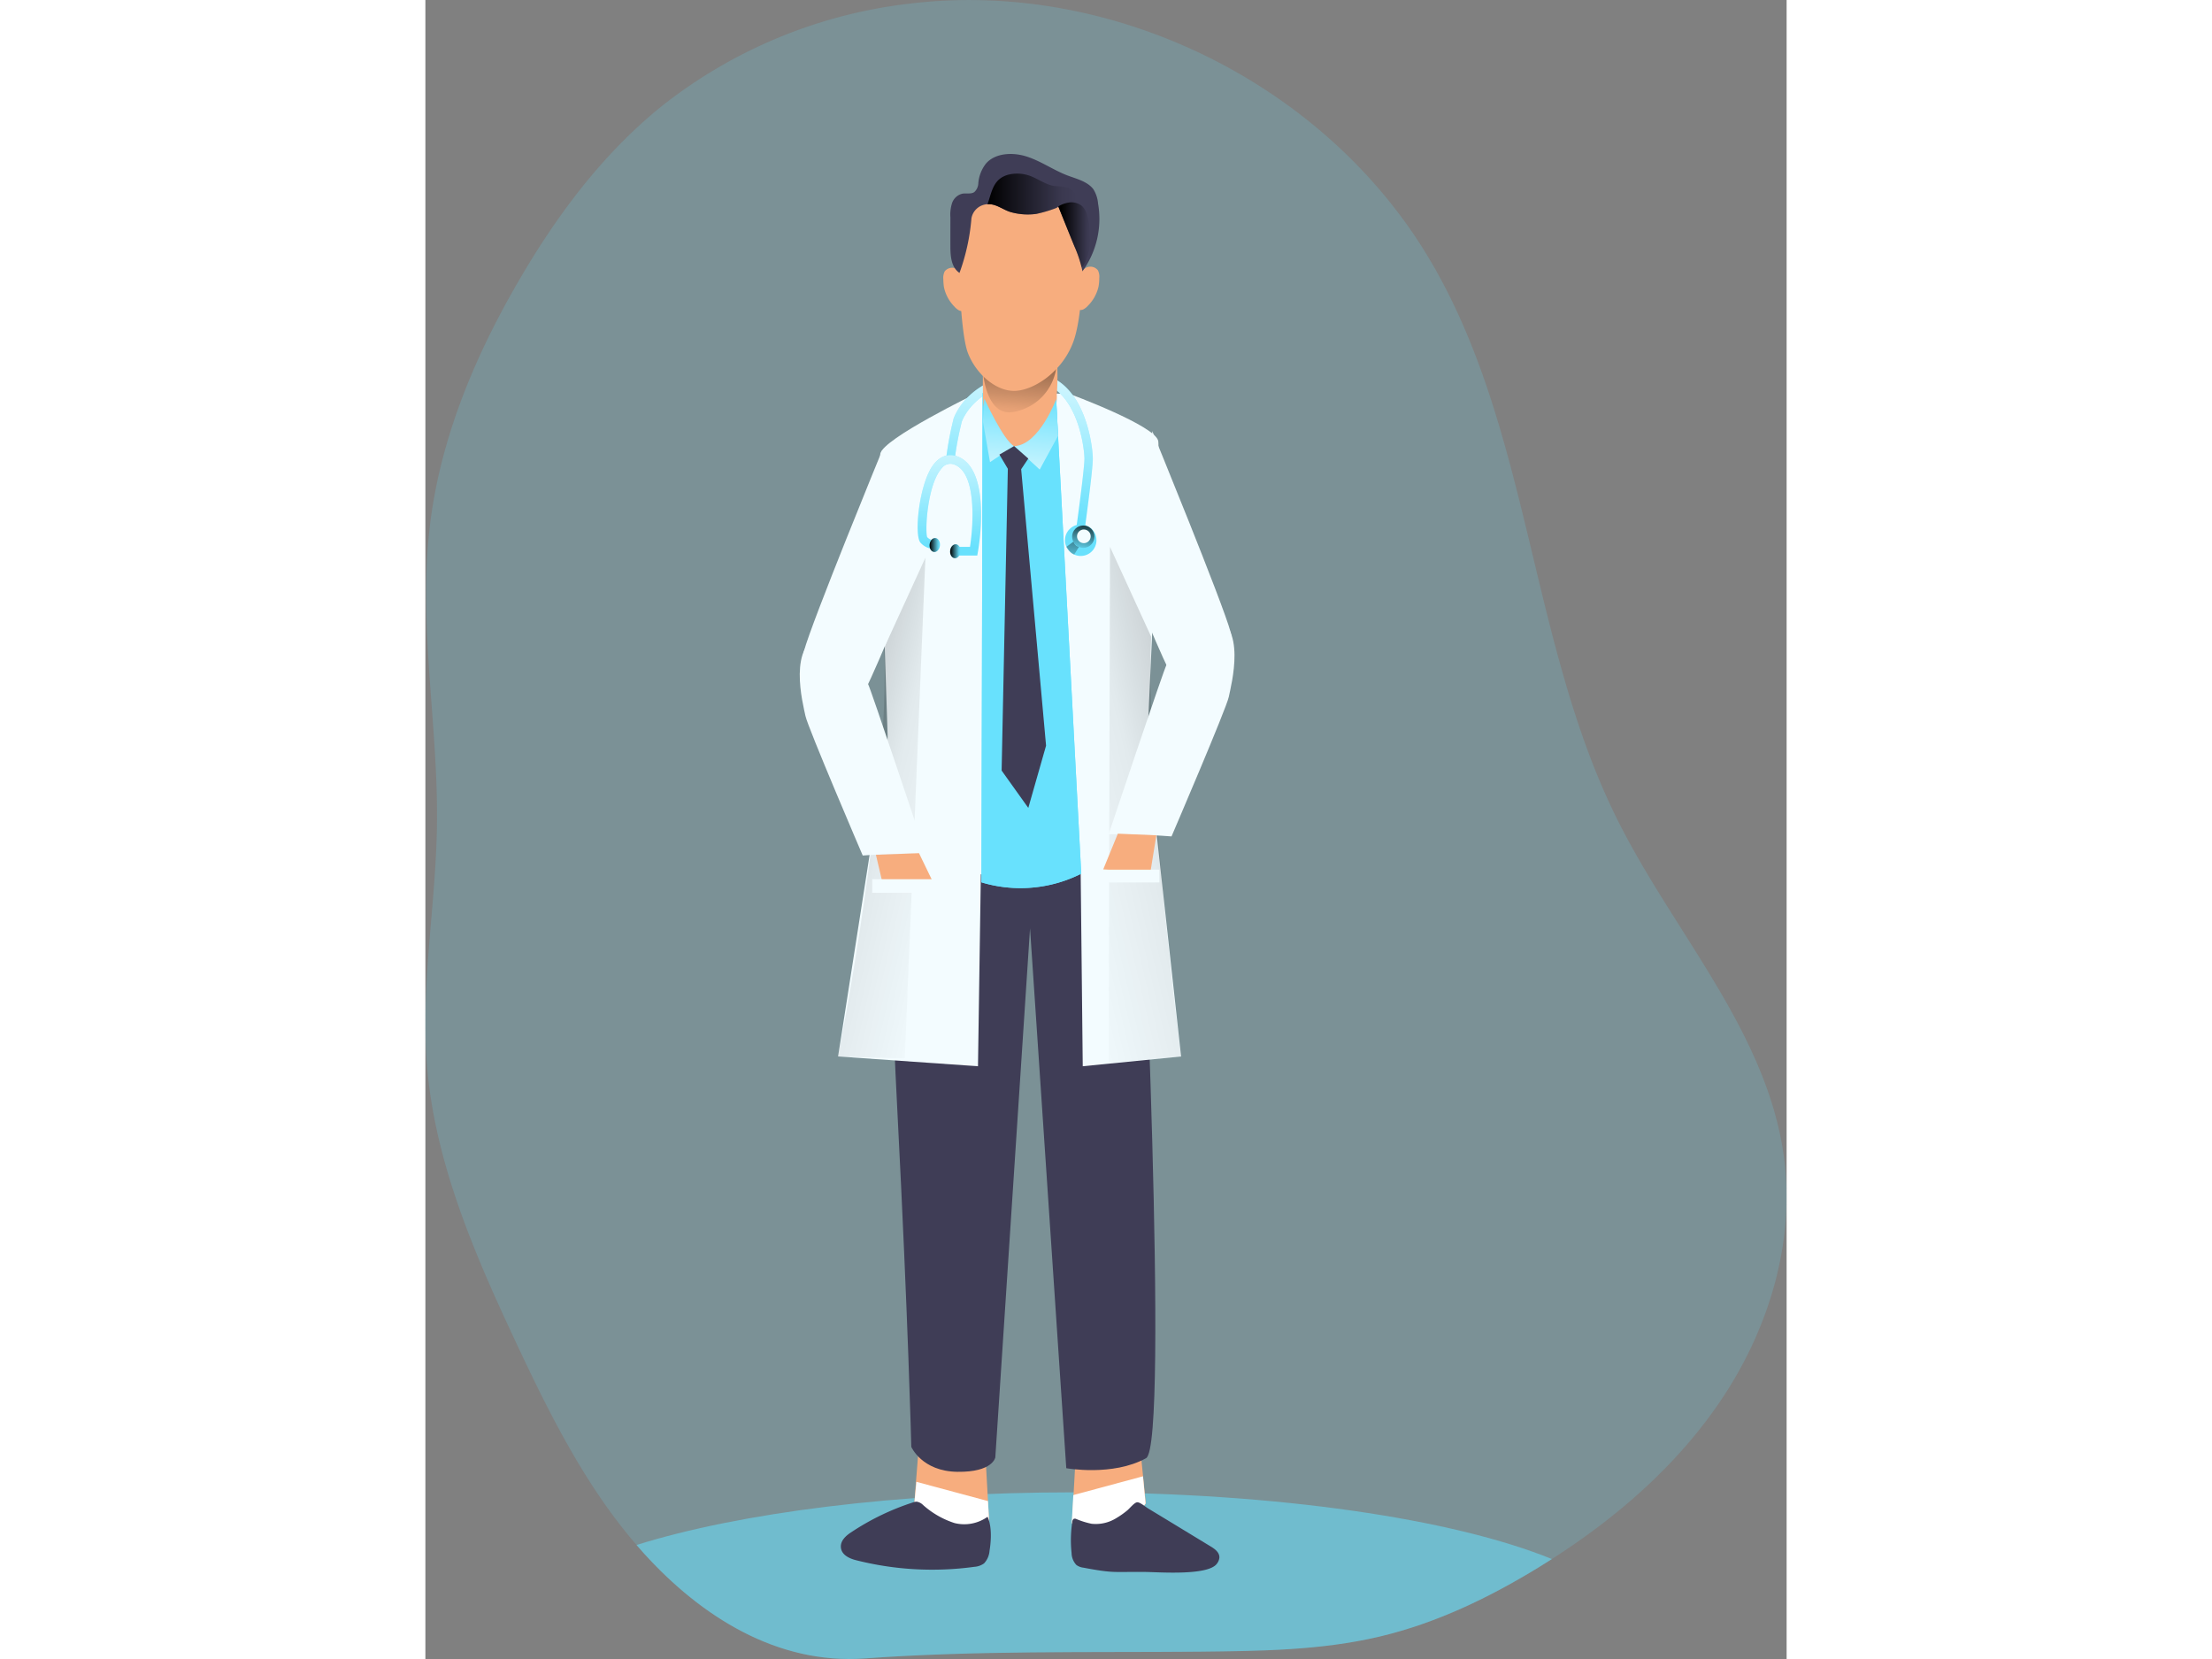 <svg id="Layer_1" data-name="Layer 1" xmlns="http://www.w3.org/2000/svg" xmlns:xlink="http://www.w3.org/1999/xlink" viewBox="0 0 282.74 344.59" width="235.8" height="176.85" class="illustration styles_illustrationTablet__1DWOa"><rect x="0" y="0" width="282.74" height="344.59" fill="#808080" stroke="none"/><defs><linearGradient id="linear-gradient" x1="193.04" y1="109.24" x2="197.77" y2="66.78" gradientUnits="userSpaceOnUse"><stop offset="0.02" stop-color="#fff" stop-opacity="0"></stop><stop offset="0.39" stop-color="#fff" stop-opacity="0.39"></stop><stop offset="1" stop-color="#fff"></stop></linearGradient><linearGradient id="linear-gradient-2" x1="196.02" y1="60.03" x2="193.32" y2="92.24" gradientUnits="userSpaceOnUse"><stop offset="0.01"></stop><stop offset="0.83" stop-opacity="0.07"></stop><stop offset="1" stop-opacity="0"></stop></linearGradient><linearGradient id="linear-gradient-3" x1="76.28" y1="148.66" x2="185.74" y2="174" xlink:href="#linear-gradient-2"></linearGradient><linearGradient id="linear-gradient-4" x1="6625.86" y1="142.87" x2="6759.56" y2="173.82" gradientTransform="matrix(-1, 0, 0, 1, 6956.03, 0)" xlink:href="#linear-gradient-2"></linearGradient><linearGradient id="linear-gradient-5" x1="203.02" y1="50.51" x2="209.52" y2="50.51" xlink:href="#linear-gradient-2"></linearGradient><linearGradient id="linear-gradient-6" x1="187.63" y1="42.04" x2="206.42" y2="42.04" xlink:href="#linear-gradient-2"></linearGradient><linearGradient id="linear-gradient-7" x1="179.87" y1="116.09" x2="179.53" y2="84.45" xlink:href="#linear-gradient"></linearGradient><linearGradient id="linear-gradient-8" x1="175.67" y1="114.93" x2="177.84" y2="114.93" gradientTransform="translate(274.29 -71.99) rotate(84.52)" xlink:href="#linear-gradient-2"></linearGradient><linearGradient id="linear-gradient-9" x1="179.95" y1="116.22" x2="182.12" y2="116.22" gradientTransform="translate(279.45 -75.08) rotate(84.52)" xlink:href="#linear-gradient-2"></linearGradient><linearGradient id="linear-gradient-10" x1="137.56" y1="107.02" x2="135.81" y2="115.53" xlink:href="#linear-gradient-2"></linearGradient><linearGradient id="linear-gradient-11" x1="206.2" y1="106.4" x2="204.93" y2="120.93" xlink:href="#linear-gradient-2"></linearGradient><linearGradient id="linear-gradient-12" x1="190.74" y1="82.77" x2="188.53" y2="107.51" xlink:href="#linear-gradient"></linearGradient><linearGradient id="linear-gradient-13" x1="198.67" y1="83.48" x2="196.46" y2="108.22" xlink:href="#linear-gradient"></linearGradient></defs><title>Doctor</title><path d="M340.62,291.73c-9.06,13.8-21.75,24.91-35.67,33.83h0l-2.6,1.64C292,333.54,281,338.86,269.17,341.66c-12.25,2.9-25,3-37.56,3.14-23.1.2-46.3-.27-69.32,1.4-18.19,1.33-34-8.62-46-21.88-.5-.55-1-1.12-1.47-1.68-10.73-12.43-18.15-27.36-25.12-42.24-8.59-18.32-16.8-37.31-18.42-57.46-1.33-16.53,1.83-33.08,2.08-49.66.31-20.59-3.87-41.22-1.54-61.69,2-17.91,9-35,18-50.62,8-13.95,17.72-27.11,30.23-37.19A101.73,101.73,0,0,1,170.82,2.57C213.3-2.9,258.06,19,279.78,56c20.76,35.31,20.54,79.54,38.87,116.17,11.68,23.34,30.9,43.83,34.47,69.68C355.52,259.17,350.25,277.08,340.62,291.73Z" transform="translate(-70.96 -1.73)" fill="#68e1fd" opacity="0.18" style="isolation: isolate;"></path><path d="M304.94,325.56l-2.6,1.64C292,333.54,281,338.86,269.17,341.66c-12.25,2.9-25,3-37.56,3.14-23.1.2-46.3-.27-69.32,1.4-18.19,1.33-34-8.62-46-21.88-.5-.55-1-1.12-1.47-1.68,21.23-6.66,54.09-10.94,91-10.94C247.81,311.7,284.61,317.25,304.94,325.56Z" transform="translate(-70.96 -1.73)" fill="#68e1fd" opacity="0.54" style="isolation: isolate;"></path><path d="M219.6,304.13l1,9.88s-3.78,5.72-8.72,6.09-6.62-2-6.62-2l.81-14.53" transform="translate(-70.96 -1.73)" fill="#f7ad7e"></path><path d="M205.21,318.1l.33-5.83,14.47-3.9.54,5.64s-3.78,5.72-8.72,6.09S205.21,318.1,205.21,318.1Z" transform="translate(-70.96 -1.73)" fill="#fff"></path><path d="M173.46,302l-1.06,13.28s3.88,5.88,8.95,6.26,6.8-2.06,6.8-2.06l-.83-14.92" transform="translate(-70.96 -1.73)" fill="#f7ad7e"></path><path d="M188.15,319.52l-.33-6-14.87-4-.55,5.78s3.88,5.88,8.95,6.26S188.15,319.52,188.15,319.52Z" transform="translate(-70.96 -1.73)" fill="#fff"></path><path d="M167.68,175.46s-.89,14.46,1.33,57.32,2.88,69.48,2.88,69.48,2.19,5.08,9.57,5.18,7.88-3,7.88-3l7.21-109.88,7.53,112.13s9.66,1.74,16.57-2.08c4.9-2.72-1.09-129.28-1.09-129.28S195.88,188.34,167.68,175.46Z" transform="translate(-70.96 -1.73)" fill="#3f3d56"></path><path d="M185.52,83.38S165.9,92.86,165.45,96s2.23,79.49,2.23,79.49,6.36,8.26,25.87,8.26c20,0,25.13-5.71,26-8.37s4.08-78.79,3.64-82-18.54-9.87-18.54-9.87Z" transform="translate(-70.96 -1.73)" fill="#f3fcff"></path><path d="M207.75,112.85,206,112.6c.64-4.59,1.85-13.76,1.85-15.58s-.93-9.79-5.26-13.75A8.75,8.75,0,0,0,195.62,81c-10.45.92-13.07,7.83-13.24,8.31a66.46,66.46,0,0,0-1.48,7.86h-1.8a66.94,66.94,0,0,1,1.54-8.32l0-.06c.11-.35,2.85-8.53,14.8-9.58a10.47,10.47,0,0,1,8.31,2.71c4.85,4.45,5.84,13,5.84,15.08C209.61,99.42,207.82,112.31,207.75,112.85Z" transform="translate(-70.96 -1.73)" fill="#68e1fd"></path><path d="M207.75,112.85,206,112.6c.64-4.59,1.85-13.76,1.85-15.58s-.93-9.79-5.26-13.75A8.75,8.75,0,0,0,195.62,81c-10.45.92-13.07,7.83-13.24,8.31a66.46,66.46,0,0,0-1.48,7.86h-1.8a66.94,66.94,0,0,1,1.54-8.32l0-.06c.11-.35,2.85-8.53,14.8-9.58a10.47,10.47,0,0,1,8.31,2.71c4.85,4.45,5.84,13,5.84,15.08C209.61,99.42,207.82,112.31,207.75,112.85Z" transform="translate(-70.96 -1.73)" fill="url(#linear-gradient)"></path><polygon points="136.06 176.54 136.54 221.47 156.97 219.44 149.13 148.16 136.06 176.54" fill="#f3fcff"></polygon><path d="M186.7,83.34,186.46,185a28.06,28.06,0,0,0,20.73-1.8L201.9,83.34l-7.66,1.8Z" transform="translate(-70.96 -1.73)" fill="#68e1fd"></path><path d="M186.7,83.34,186.46,185a28.06,28.06,0,0,0,20.73-1.8L201.9,83.34l-7.66,1.8Z" transform="translate(-70.96 -1.73)" fill="#68e1fd"></path><path d="M186.83,71.86s-.12,6.85-.06,11.86c.06,3.74,1.15,10.91,7.91,10.91s7.55-9.14,7.43-10.91a55.66,55.66,0,0,0,0-8C201.67,71.4,187.21,68.83,186.83,71.86Z" transform="translate(-70.96 -1.73)" fill="#f7ad7e"></path><path d="M186.87,79.73s.78,8.67,6.3,7.55a10.82,10.82,0,0,0,8.79-8.9,5.53,5.53,0,0,0-1.69-5.29Z" transform="translate(-70.96 -1.73)" fill="url(#linear-gradient-2)"></path><path d="M205.66,72.39c-2.13,6.26-7.85,10.14-11.86,10.51s-8.39-3.29-10.15-7.85-2-22.07-2-22.07a7.17,7.17,0,0,1,.67-3.38c.56-1.27,1.58-5.1,3-6.21a35.45,35.45,0,0,1,19.37.42c1.33,1.16,2,4.86,2.3,5.54a5.85,5.85,0,0,1,.27,1.28C207.77,54.86,207.53,66.91,205.66,72.39Z" transform="translate(-70.96 -1.73)" fill="#f7ad7e"></path><path d="M181.47,57.66a2,2,0,0,0-2.64.43,3,3,0,0,0-.29,1.64,12.06,12.06,0,0,0,.14,1.7,8.18,8.18,0,0,0,2.18,4,3.48,3.48,0,0,0,.89.74,1.4,1.4,0,0,0,1.13.11,1.94,1.94,0,0,0,1-1.61,8.44,8.44,0,0,0-.37-4.17A5.54,5.54,0,0,0,181.47,57.66Z" transform="translate(-70.96 -1.73)" fill="#f7ad7e"></path><path d="M208,57.44a2,2,0,0,1,2.64.42,2.89,2.89,0,0,1,.29,1.65,9.48,9.48,0,0,1-.14,1.69,8.17,8.17,0,0,1-2.18,4,3.51,3.51,0,0,1-.89.74,1.4,1.4,0,0,1-1.13.11,1.93,1.93,0,0,1-1-1.61,8.48,8.48,0,0,1,.36-4.18A5.47,5.47,0,0,1,208,57.44Z" transform="translate(-70.96 -1.73)" fill="#f7ad7e"></path><polygon points="115.45 176.54 114.78 221.47 85.72 219.44 96.87 148.16 115.45 176.54" fill="#f3fcff"></polygon><path d="M166.26,136.27l8.56-18.7-4.28,104-13.86-.34S167.55,166.05,166.26,136.27Z" transform="translate(-70.96 -1.73)" fill="url(#linear-gradient-3)"></path><path d="M221.72,134l-8.56-18.69-.28,107.21,15.05-1.35S220.43,163.8,221.72,134Z" transform="translate(-70.96 -1.73)" fill="url(#linear-gradient-4)"></path><path d="M165.86,95.24S151.24,130.82,149.58,137s3.5,24.83,5.53,21.63c6.23-9.84,12.32-25.21,12.32-25.21Z" transform="translate(-70.96 -1.73)" fill="#f3fcff"></path><path d="M221.94,91.27s14.61,35.59,16.28,41.76-3.51,24.83-5.53,21.63c-6.24-9.84-12.32-25.21-12.32-25.21Z" transform="translate(-70.96 -1.73)" fill="#f3fcff"></path><path d="M224.93,139.76c-.41.42-12.05,35.25-12.05,35.25s7.52,0,13.06.45c0,0,11.43-26.63,11.9-29s3.94-15.26-3.79-16.81S224.93,139.76,224.93,139.76Z" transform="translate(-70.96 -1.73)" fill="#f3fcff"></path><path d="M162.87,143.73c.4.42,12,35.25,12,35.25s-7.53,0-13.07.45c0,0-11.42-26.63-11.9-29s-3.93-15.26,3.79-16.81S162.87,143.73,162.87,143.73Z" transform="translate(-70.96 -1.73)" fill="#f3fcff"></path><path d="M207.42,58.1c0-.28-.1-.56-.16-.84a25.6,25.6,0,0,0-1.49-4.37c-1-2.39-1.93-4.77-2.89-7.16-.15-.38-.31-.75-.46-1.13l0-.07a.1.1,0,0,1,0,.1,1.38,1.38,0,0,1-.57.36,27.89,27.89,0,0,1-4,1.17,13.1,13.1,0,0,1-5.32-.38c-1.49-.43-3-1.7-4.58-1.63l-.24,0a3.54,3.54,0,0,0-3.33,2.94,43.43,43.43,0,0,1-2.48,11.33c-1.7-1.15-1.88-3.43-1.89-5.4s0-4.08,0-6.13a8,8,0,0,1,.33-2.93,3,3,0,0,1,2.16-2c.82-.14,1.76.13,2.46-.32a2.6,2.6,0,0,0,.85-1.89,7.7,7.7,0,0,1,1.55-4c1.94-2.29,5.64-2.44,8.57-1.48s5.46,2.77,8.33,3.88c2,.75,4.18,1.26,5.43,2.86A6.59,6.59,0,0,1,210.68,44,18.55,18.55,0,0,1,207.42,58.1Z" transform="translate(-70.96 -1.73)" fill="#3f3d56"></path><path d="M201.8,45c.19-.13.37-.24.57-.36A1.38,1.38,0,0,1,201.8,45Z" transform="translate(-70.96 -1.73)" fill="none"></path><path d="M208.05,56.18a3.13,3.13,0,0,1-.79,1.08,25.6,25.6,0,0,0-1.49-4.37q-1.67-4.14-3.35-8.29a6.25,6.25,0,0,1,2.12-.79,3.49,3.49,0,0,1,2.83.73,4.26,4.26,0,0,1,1.13,2.12,17.05,17.05,0,0,1,.41,4A11.1,11.1,0,0,1,208.05,56.18Z" transform="translate(-70.96 -1.73)" fill="url(#linear-gradient-5)"></path><path d="M206.42,43.41a12.24,12.24,0,0,0-3.54,2.32c-.15-.38-.31-.75-.46-1.13l0-.07a.1.1,0,0,1,0,.1,1.38,1.38,0,0,1-.57.36,27.89,27.89,0,0,1-4,1.17,13.1,13.1,0,0,1-5.32-.38c-1.49-.43-3-1.7-4.58-1.63l-.24,0c.08-.24.18-.5.27-.78.76-2.46,1.26-4.59,4.08-5.36a7.71,7.71,0,0,1,5,.46c1.51.64,2.9,1.64,4.52,1.9a15.44,15.44,0,0,1,2.9.36A3.2,3.2,0,0,1,206.42,43.41Z" transform="translate(-70.96 -1.73)" fill="url(#linear-gradient-6)"></path><polygon points="93.58 177.55 94.93 183.29 105.23 182.79 102.53 177.21 93.58 177.55" fill="#f7ad7e"></polygon><polygon points="143.83 173.16 140.79 180.59 150.59 181.16 151.83 173.5 143.83 173.16" fill="#f7ad7e"></polygon><rect x="92.82" y="182.62" width="15.88" height="2.82" fill="#f3fcff"></rect><rect x="137.86" y="180.64" width="14.6" height="2.65" fill="#f3fcff"></rect><path d="M185.59,117.12h-4.35v-1.8h2.84c.74-4.77,1.36-15.27-3.18-17.07a2.19,2.19,0,0,0-2.63.67c-3.06,3.27-3.56,13.14-3.08,14.38a2.23,2.23,0,0,0,1.75.68l.27,1.78a4,4,0,0,1-3.4-1.3c-1.37-1.51-.35-11.85,2.49-15.95,1.41-2,3.28-2.72,5.27-1.93,7.13,2.83,4.28,19.11,4.15,19.8Zm-10.38-3.78Z" transform="translate(-70.96 -1.73)" fill="#68e1fd"></path><path d="M185.59,117.12h-4.35v-1.8h2.84c.74-4.77,1.36-15.27-3.18-17.07a2.19,2.19,0,0,0-2.63.67c-3.06,3.27-3.56,13.14-3.08,14.38a2.23,2.23,0,0,0,1.75.68l.27,1.78a4,4,0,0,1-3.4-1.3c-1.37-1.51-.35-11.85,2.49-15.95,1.41-2,3.28-2.72,5.27-1.93,7.13,2.83,4.28,19.11,4.15,19.8Zm-10.38-3.78Z" transform="translate(-70.96 -1.73)" fill="url(#linear-gradient-7)"></path><ellipse cx="176.76" cy="114.93" rx="1.45" ry="1.08" transform="translate(-25.48 278.18) rotate(-84.52)" fill="#68e1fd"></ellipse><ellipse cx="181.04" cy="116.22" rx="1.45" ry="1.08" transform="translate(-22.9 283.61) rotate(-84.52)" fill="#68e1fd"></ellipse><ellipse cx="176.76" cy="114.93" rx="1.45" ry="1.08" transform="translate(-25.48 278.18) rotate(-84.52)" fill="url(#linear-gradient-8)"></ellipse><ellipse cx="181.04" cy="116.22" rx="1.45" ry="1.08" transform="translate(-22.9 283.61) rotate(-84.52)" fill="url(#linear-gradient-9)"></ellipse><circle cx="136.12" cy="112.21" r="3.27" fill="#68e1fd"></circle><circle cx="136.65" cy="111.47" r="2.32" fill="url(#linear-gradient-10)"></circle><circle cx="136.77" cy="111.4" r="1.42" fill="#f3fcff"></circle><path d="M205.55,114.25l-1.44,1.06s.8,1.39,1.61,1.6l1-1.6S206,115.31,205.55,114.25Z" transform="translate(-70.96 -1.73)" fill="url(#linear-gradient-11)"></path><path d="M234.17,323c.82.5,1.77,1.23,1.71,2.28a2.45,2.45,0,0,1-.52,1.25c-1.85,2.53-12,1.74-14.9,1.71-6.59-.07-6.32.34-12.82-.89a3.08,3.08,0,0,1-1.46-.56,3.72,3.72,0,0,1-1-2.48,25.19,25.19,0,0,1,.15-6.49.82.82,0,0,1,.27-.59.62.62,0,0,1,.53,0,17.07,17.07,0,0,0,3.2,1,8.05,8.05,0,0,0,5.15-1.18,17.39,17.39,0,0,0,2.26-1.59c.49-.39,1.45-1.63,2.05-1.69s1.72.94,2.29,1.28l2.71,1.64Z" transform="translate(-70.96 -1.73)" fill="#3f3d56"></path><path d="M180.86,318.08a18.13,18.13,0,0,1-6.54-3.76,2.42,2.42,0,0,0-1.31-.68,2,2,0,0,0-.72.14A51.9,51.9,0,0,0,159.4,320c-1.06.69-2.23,1.71-2.14,3.09.1,1.6,1.76,2.36,3.15,2.71A64.48,64.48,0,0,0,185,327.17a3.85,3.85,0,0,0,2-.71,4.29,4.29,0,0,0,1.14-2.62c.35-2.13.5-5.1-.41-7.06A8.31,8.31,0,0,1,180.86,318.08Z" transform="translate(-70.96 -1.73)" fill="#3f3d56"></path><path d="M187.05,84.52s4,8.77,6.19,9.88l-5,3.32-1.48-8.49Z" transform="translate(-70.96 -1.73)" fill="#68e1fd"></path><path d="M202,84.61s-3.56,9.6-8.73,9.79l5.29,4.86,3.81-7Z" transform="translate(-70.96 -1.73)" fill="#68e1fd"></path><path d="M187.05,84.52s4,8.77,6.19,9.88l-5,3.32-1.48-8.49Z" transform="translate(-70.96 -1.73)" fill="url(#linear-gradient-12)"></path><path d="M202,84.61s-3.56,9.6-8.73,9.79l5.29,4.86,3.81-7Z" transform="translate(-70.96 -1.73)" fill="url(#linear-gradient-13)"></path><polygon points="119.23 94.42 120.98 97.37 119.69 160.05 125.23 167.81 128.92 154.88 123.75 97.46 125.23 95.25 122.28 92.66 119.23 94.42" fill="#3f3d56"></polygon></svg>